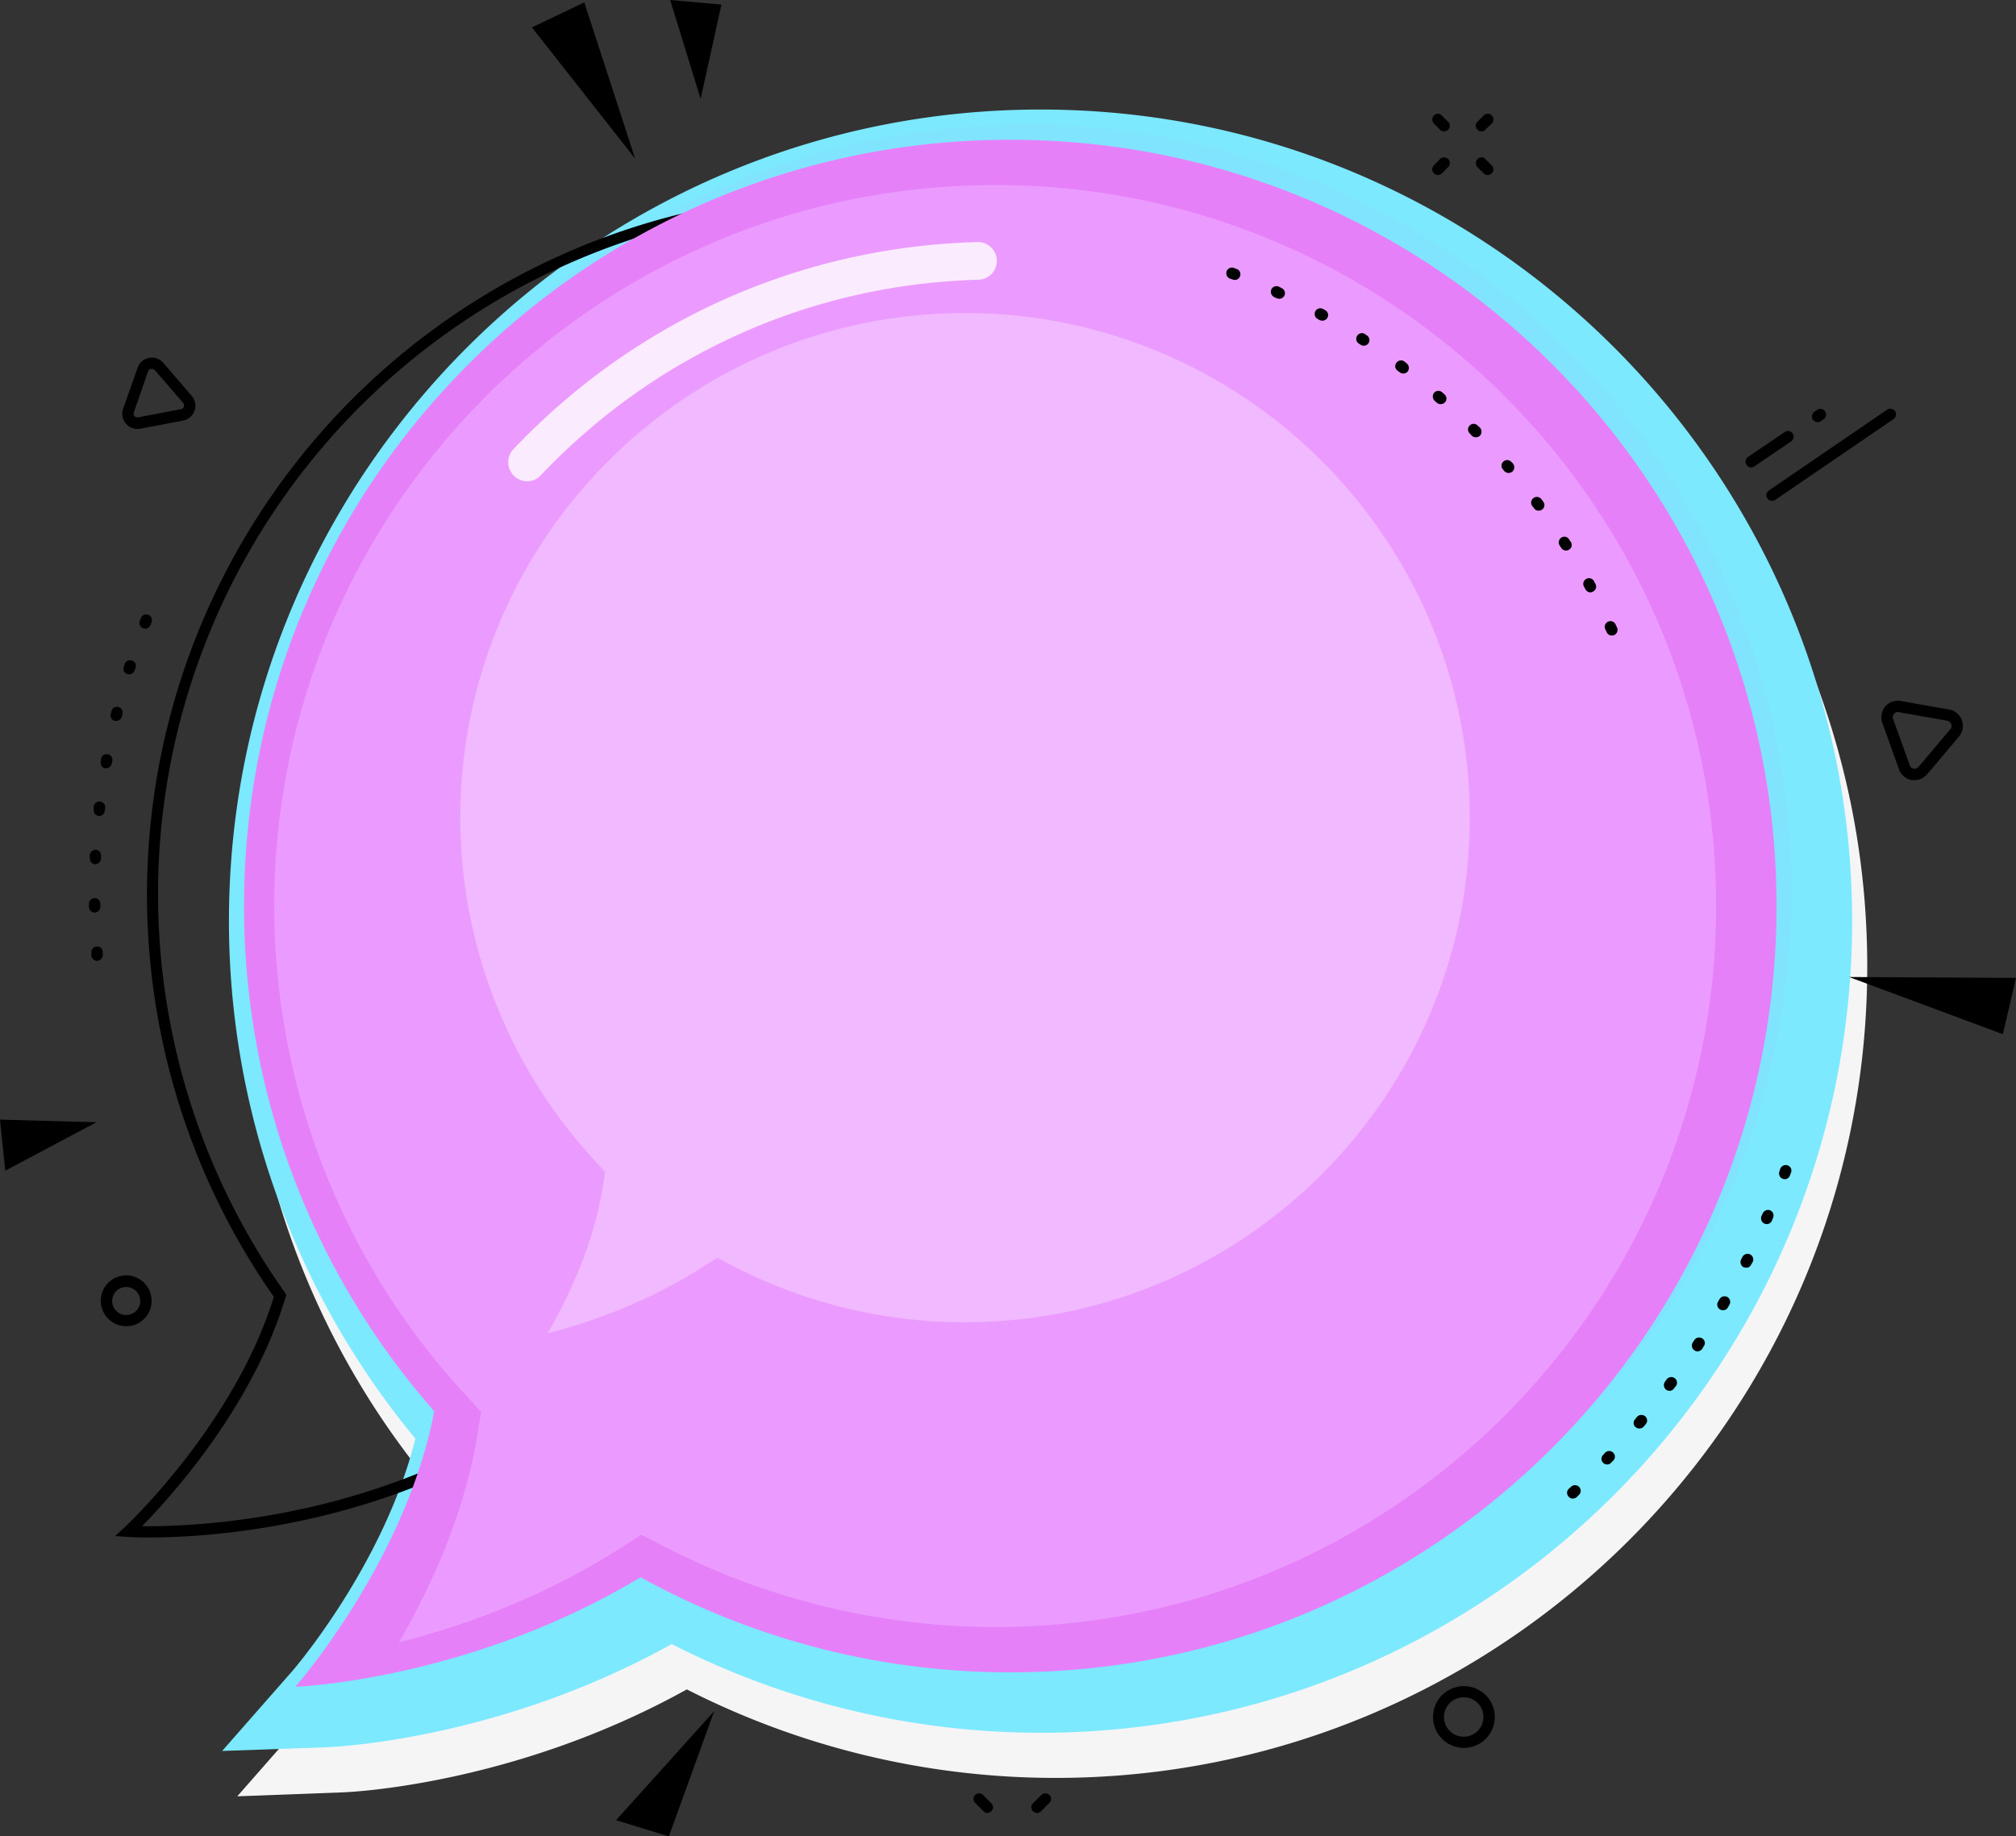 <svg xmlns="http://www.w3.org/2000/svg" width="920.2" height="838.3" viewBox="0 0 920.2 838.3" style=""><rect x="0" y="0" width="920.2" height="838.3" fill="#333333" stroke="none"/><g><title>nbanner60_355504968</title><g data-name="Layer 2" style="isolation:isolate"><path d="M140 783.9c.5-.6 42.2-48.9 56.5-106.5a370.3 370.3 0 0 1-85.1-236.2c0-204.3 166.2-370.5 370.5-370.5s370.4 166.2 370.4 370.5-166.2 370.4-370.4 370.4a370.9 370.9 0 0 1-168.4-40.4c-78.7 43.7-153.9 46.9-157.2 47l-48 1.8z" fill="#f5f5f5"></path><path d="M133.1 763.2c.5-.5 42.2-48.8 56.5-106.5a370.3 370.3 0 0 1-85.1-236.2C104.5 216.2 270.7 50 475 50s370.4 166.2 370.4 370.5S679.2 791 475 791a371 371 0 0 1-168.4-40.5c-78.7 43.8-153.9 46.9-157.2 47.1l-48 1.7z" fill="#7ce9ff"></path><path d="M468.1 56.9c-193.2 0-349.8 156.6-349.8 349.8a348.5 348.5 0 0 0 86.8 230.6c-12.9 68.4-63.4 125.8-63.4 125.8s79-2.8 157.6-50a348.5 348.5 0 0 0 168.8 43.4c193.1 0 349.7-156.6 349.7-349.8S661.2 56.9 468.1 56.9z" fill="#e680f9" opacity=".05"></path><path d="M44.3 438.6a2.6 2.6 0 0 1-2.6-2.4v-1.4a2.6 2.6 0 0 1 2.4-2.7 2.5 2.5 0 0 1 2.8 2.3v1.4a2.7 2.7 0 0 1-2.4 2.8zm-1.1-22a2.7 2.7 0 0 1-2.6-2.6v-1.4a2.6 2.6 0 0 1 2.6-2.6 2.6 2.6 0 0 1 2.6 2.6v1.3a2.7 2.7 0 0 1-2.5 2.7zm.4-22.1h-.2a2.6 2.6 0 0 1-2.4-2.7v-1.4a2.7 2.7 0 0 1 2.7-2.5 2.6 2.6 0 0 1 2.4 2.8v1.3a2.7 2.7 0 0 1-2.5 2.5zm1.7-22h-.2a2.6 2.6 0 0 1-2.3-2.9v-1.4a2.6 2.6 0 0 1 5.2.6l-.2 1.4a2.6 2.6 0 0 1-2.5 2.3zm3.2-21.8H48a2.5 2.5 0 0 1-2-3l.2-1.4a2.5 2.5 0 0 1 3-2 2.6 2.6 0 0 1 2.1 3l-.3 1.3a2.6 2.6 0 0 1-2.5 2.1zm4.6-21.6h-.7a2.7 2.7 0 0 1-1.9-3.1l.4-1.4a2.6 2.6 0 0 1 3.1-1.9 2.7 2.7 0 0 1 1.9 3.2l-.3 1.3a2.6 2.6 0 0 1-2.5 1.9zm5.9-21.3h-.8a2.6 2.6 0 0 1-1.7-3.3l.4-1.3a2.6 2.6 0 0 1 5 1.6l-.5 1.3a2.5 2.5 0 0 1-2.4 1.7zm7.2-20.8l-.9-.2a2.6 2.6 0 0 1-1.5-3.3l.5-1.3a2.6 2.6 0 0 1 4.9 1.8l-.5 1.3a2.7 2.7 0 0 1-2.5 1.7z"></path><path d="M387.7 728.4a326 326 0 0 1-34.1-1.8 320.8 320.8 0 0 1-148.2-54.7c-74.7 34.3-146.2 29.8-146.9 29.7l-6-.4 4.4-4c.5-.5 50-46.7 68.1-105.2a320 320 0 1 1 262.7 136.4zm-181.8-62.5l1.2.9a316.3 316.3 0 0 0 147.1 54.7 308.4 308.4 0 0 0 33.1 1.7c159 0 296-120.4 312.9-281.9A314.8 314.8 0 0 0 420 95.2 314.7 314.7 0 0 0 130 590l.7 1.1-.4 1.2c-15 50-52.6 91.3-65.5 104.4 18.7.2 78.2-1.5 139.8-30.1z"></path><path d="M717.9 684.1a2.5 2.5 0 0 1-1.9-.9 2.5 2.5 0 0 1 .1-3.6l1-.9a2.6 2.6 0 0 1 3.7.1 2.5 2.5 0 0 1-.1 3.6l-1 1a3.1 3.1 0 0 1-1.8.7zm15.7-15.6a2.4 2.4 0 0 1-1.8-.7 2.5 2.5 0 0 1-.1-3.6l.9-1a2.6 2.6 0 0 1 3.7-.1 2.5 2.5 0 0 1 .1 3.6l-1 1a2.3 2.3 0 0 1-1.8.8zm14.7-16.4a2.7 2.7 0 0 1-1.7-.6 2.5 2.5 0 0 1-.3-3.6l.9-1.1a2.7 2.7 0 0 1 3.7-.3 2.5 2.5 0 0 1 .3 3.6l-.9 1.1a2.7 2.7 0 0 1-2 .9zm13.8-17.2a3 3 0 0 1-1.6-.5 2.7 2.7 0 0 1-.5-3.7l.8-1.1a2.7 2.7 0 0 1 3.6-.5 2.6 2.6 0 0 1 .6 3.6l-.9 1.1a2.4 2.4 0 0 1-2 1.1zm12.7-18a2.4 2.4 0 0 1-1.4-.5 2.6 2.6 0 0 1-.7-3.6l.7-1.1a2.6 2.6 0 0 1 3.6-.7 2.4 2.4 0 0 1 .7 3.5l-.7 1.2a2.9 2.9 0 0 1-2.2 1.2zm11.7-18.8a2.8 2.8 0 0 1-1.3-.3 2.6 2.6 0 0 1-1-3.6l.7-1.2a2.7 2.7 0 0 1 3.6-.9 2.6 2.6 0 0 1 .9 3.5l-.7 1.2a2.4 2.4 0 0 1-2.2 1.3zm10.5-19.4l-1.1-.2a2.7 2.7 0 0 1-1.2-3.5l.6-1.2a2.7 2.7 0 0 1 3.5-1.2 2.6 2.6 0 0 1 1.2 3.5l-.7 1.2a2.4 2.4 0 0 1-2.3 1.4zm9.4-19.9l-1-.2a2.8 2.8 0 0 1-1.4-3.5l.6-1.2a2.7 2.7 0 0 1 3.4-1.4 2.6 2.6 0 0 1 1.3 3.4l-.5 1.3a2.6 2.6 0 0 1-2.4 1.6zm8.2-20.5l-.9-.2a2.6 2.6 0 0 1-1.5-3.3l.4-1.3a2.7 2.7 0 0 1 3.4-1.5 2.5 2.5 0 0 1 1.5 3.3l-.5 1.3a2.5 2.5 0 0 1-2.4 1.7z"></path><path d="M461.2 63.8c-193.2 0-349.8 156.6-349.8 349.8a348.5 348.5 0 0 0 86.8 230.6C185.3 712.6 134.8 770 134.8 770s79-2.8 157.6-50a348.7 348.7 0 0 0 168.8 43.4c193.2 0 349.7-156.6 349.7-349.8S654.4 63.8 461.2 63.8z" fill="#e680f9"></path><path d="M463.1 742.6A330.1 330.1 0 0 1 303.3 706l-10.6-5.4-10 6.4c-36.1 23-72.9 35.7-100.6 42.7 14.4-24.8 30-58.5 35.9-95.2l1.6-10-6.8-7.4a328.9 328.9 0 0 1-87.5-214.7C120.5 241 264.1 89.5 445.5 84.6s332.9 138.8 337.7 320.2-138.7 332.9-320.1 337.8z" fill="#eb9bff"></path><path d="M62.7 195.8a6.7 6.7 0 0 1-5.2-2.4 7 7 0 0 1-1.3-6.8l6.6-18.7a6.6 6.6 0 0 1 5.2-4.5 6.9 6.9 0 0 1 6.6 2.3l12.9 15a6.9 6.9 0 0 1-4 11.3l-19.4 3.7zm.9-2.7zm5.7-24.7H69a1.6 1.6 0 0 0-1.4 1.1l-6.5 18.7a1.7 1.7 0 0 0 .3 1.7 1.6 1.6 0 0 0 1.7.6l19.4-3.7a1.7 1.7 0 0 0 1.4-1.1 1.8 1.8 0 0 0-.3-1.8L70.7 169a1.9 1.9 0 0 0-1.4-.6z"></path><path d="M668.2 797.9a14.1 14.1 0 1 1 14.1-14.1 14.1 14.1 0 0 1-14.1 14.1zm0-23.1a9 9 0 1 0 8.9 9 8.9 8.9 0 0 0-8.9-9z"></path><path d="M473.4 827.6a2.7 2.7 0 0 1-1.9-.8 2.5 2.5 0 0 1 0-3.6l3.8-3.8a2.7 2.7 0 0 1 3.7 0 2.5 2.5 0 0 1 0 3.6l-3.8 3.8a2.7 2.7 0 0 1-1.8.8z"></path><path d="M450.7 827.6a2.5 2.5 0 0 1-1.8-.8l-3.8-3.8a2.5 2.5 0 0 1 3.6-3.6l3.8 3.8a2.5 2.5 0 0 1 0 3.6 2.5 2.5 0 0 1-1.8.8z"></path><path d="M676.2 60a2.5 2.5 0 0 1-1.8-.8 2.5 2.5 0 0 1 0-3.6l2.8-2.9a2.6 2.6 0 0 1 3.7 3.7l-2.9 2.8a2.5 2.5 0 0 1-1.8.8z"></path><path d="M656.3 79.9a2.7 2.7 0 0 1-1.8-.8 2.5 2.5 0 0 1 0-3.6l2.8-2.9a2.6 2.6 0 1 1 3.7 3.7l-2.8 2.8a2.9 2.9 0 0 1-1.9.8z"></path><path d="M659.2 60a2.7 2.7 0 0 1-1.9-.8l-2.8-2.8a2.7 2.7 0 0 1 0-3.7 2.5 2.5 0 0 1 3.6 0l2.9 2.9a2.5 2.5 0 0 1 0 3.6 2.7 2.7 0 0 1-1.8.8z"></path><path d="M679 79.9a2.7 2.7 0 0 1-1.8-.8l-2.8-2.8a2.7 2.7 0 0 1 0-3.7 2.5 2.5 0 0 1 3.6 0l2.9 2.9a2.5 2.5 0 0 1 0 3.6 2.7 2.7 0 0 1-1.9.8z"></path><path d="M874 356.1h-1.4a7.6 7.6 0 0 1-5.8-4.9l-7.6-21.2a7.8 7.8 0 0 1 1.3-7.5 7.6 7.6 0 0 1 7.1-2.5l22.1 3.9a7.5 7.5 0 0 1 5.8 4.9 7.6 7.6 0 0 1-1.3 7.4l-14.5 17.2a7.7 7.7 0 0 1-5.7 2.7zm3.7-4.4zM866.3 325a2.4 2.4 0 0 0-2.2 3.2l7.6 21.1a2.4 2.4 0 0 0 1.8 1.6 2.6 2.6 0 0 0 2.2-.8l14.5-17.2a2.1 2.1 0 0 0 .4-2.3 2.4 2.4 0 0 0-1.8-1.6l-22.1-3.9z"></path><path d="M57.6 605.4a11.6 11.6 0 1 1 11.6-11.5 11.5 11.5 0 0 1-11.6 11.5zm0-17.9a6.4 6.4 0 1 0 6.4 6.4 6.4 6.4 0 0 0-6.4-6.4z"></path><path d="M808.9 228.6a2.7 2.7 0 0 1-2.2-1.1 2.6 2.6 0 0 1 .7-3.6l54-36.9a2.7 2.7 0 0 1 3.6.7 2.6 2.6 0 0 1-.7 3.6l-54 36.9a2.3 2.3 0 0 1-1.4.4z"></path><path d="M799.3 213.4a2.5 2.5 0 0 1-2.1-1.2 2.6 2.6 0 0 1 .7-3.6l16.6-11.3a2.6 2.6 0 1 1 2.9 4.3l-16.6 11.3a3 3 0 0 1-1.5.5z"></path><path d="M829.6 192.7a2.6 2.6 0 0 1-2.1-1.1 2.7 2.7 0 0 1 .6-3.6l1.2-.8a2.6 2.6 0 1 1 2.9 4.3l-1.1.8a2.8 2.8 0 0 1-1.5.4z"></path><path d="M319.8 45.1l9.5-43L305.9 0l13.9 45.1z"></path><path d="M242.8 12.5l47.1 59.9-23.2-71.3-23.9 11.4z"></path><path d="M44 512.3l-44-1.2 2.4 23.3L44 512.3z"></path><path d="M920.2 446.4L844 446l70.2 26.1 6-25.7z"></path><path d="M326 781.1l-44.8 49.8 24.1 7.4 20.7-57.2z"></path><path d="M240.6 219.7a8.7 8.7 0 0 1-6.3-14.6c55.8-58.8 131-92.4 211.9-94.6a8.6 8.6 0 1 1 .4 17.2c-76.2 2.1-147.1 33.8-199.8 89.3a8.4 8.4 0 0 1-6.2 2.7z" fill="#fff" opacity=".8"></path><path d="M735.7 290.1a2.4 2.4 0 0 1-2.3-1.5l-.6-1.2a2.6 2.6 0 1 1 4.7-2.2l.6 1.3a2.6 2.6 0 0 1-1.3 3.4 2.2 2.2 0 0 1-1.1.2zm-9.7-19.7a2.5 2.5 0 0 1-2.3-1.4l-.7-1.2a2.6 2.6 0 0 1 4.6-2.5l.6 1.2a2.5 2.5 0 0 1-1 3.5 1.9 1.9 0 0 1-1.2.4zm-11.2-19.1a2.6 2.6 0 0 1-2.2-1.2l-.7-1.1a2.6 2.6 0 0 1 .8-3.6 2.5 2.5 0 0 1 3.5.8l.8 1.2a2.5 2.5 0 0 1-.8 3.5 2.3 2.3 0 0 1-1.4.4zm-12.5-18.2a2.3 2.3 0 0 1-2-1l-.9-1.1a2.6 2.6 0 0 1 4.2-3.1l.8 1.1a2.5 2.5 0 0 1-.5 3.6 2.4 2.4 0 0 1-1.6.5zm-13.7-17.2a2.7 2.7 0 0 1-2-.9l-.9-1.1a2.6 2.6 0 0 1 3.9-3.3l1 1a2.7 2.7 0 0 1-.3 3.7 2.7 2.7 0 0 1-1.7.6zm-14.9-16.3a2.6 2.6 0 0 1-1.9-.7l-.9-1a2.5 2.5 0 0 1 0-3.7 2.5 2.5 0 0 1 3.6.1l1 .9a2.7 2.7 0 0 1 0 3.7 2.6 2.6 0 0 1-1.8.7zm-16.1-15.1a2.7 2.7 0 0 1-1.7-.6l-1-.9a2.7 2.7 0 0 1-.3-3.7 2.6 2.6 0 0 1 3.7-.2l1 .9a2.5 2.5 0 0 1 .3 3.6 2.8 2.8 0 0 1-2 .9zm-17.1-14a2.1 2.1 0 0 1-1.5-.5l-1.1-.8a2.5 2.5 0 0 1-.5-3.6 2.6 2.6 0 0 1 3.6-.6l1.1.9a2.7 2.7 0 0 1 .5 3.6 2.5 2.5 0 0 1-2.1 1zm-18-12.7a2.3 2.3 0 0 1-1.4-.4l-1.2-.8a2.6 2.6 0 0 1 2.8-4.3l1.2.8a2.6 2.6 0 0 1 .8 3.5 2.6 2.6 0 0 1-2.2 1.2zm-18.9-11.4a3.1 3.1 0 0 1-1.3-.3l-1.2-.7a2.6 2.6 0 0 1 2.5-4.5l1.3.7a2.6 2.6 0 0 1 1 3.5 2.8 2.8 0 0 1-2.3 1.3zm-19.7-10l-1.1-.2-1.2-.6a2.7 2.7 0 0 1-1.3-3.5 2.6 2.6 0 0 1 3.5-1.2l1.2.6a2.6 2.6 0 0 1 1.3 3.4 2.8 2.8 0 0 1-2.4 1.5zm-20.3-8.6a1.5 1.5 0 0 1-.9-.2l-1.3-.4a2.7 2.7 0 0 1-1.5-3.4 2.6 2.6 0 0 1 3.3-1.5l1.3.5a2.5 2.5 0 0 1 1.5 3.3 2.5 2.5 0 0 1-2.4 1.7z"></path><path d="M446.7 603.5A229.4 229.4 0 0 1 334.8 578l-7.4-3.8-7 4.4c-25.3 16.1-51.1 25.1-70.4 30 10-17.4 21-41 25.1-66.7l1.1-7-4.8-5.2a230.4 230.4 0 0 1-61.2-150.3c-3.4-126.9 97.1-233 224.1-236.4s233.1 97.1 236.5 224.1-97.2 233-224.1 236.4z" fill="#fff" opacity=".3" style="mix-blend-mode:soft-light"></path></g></g></svg>